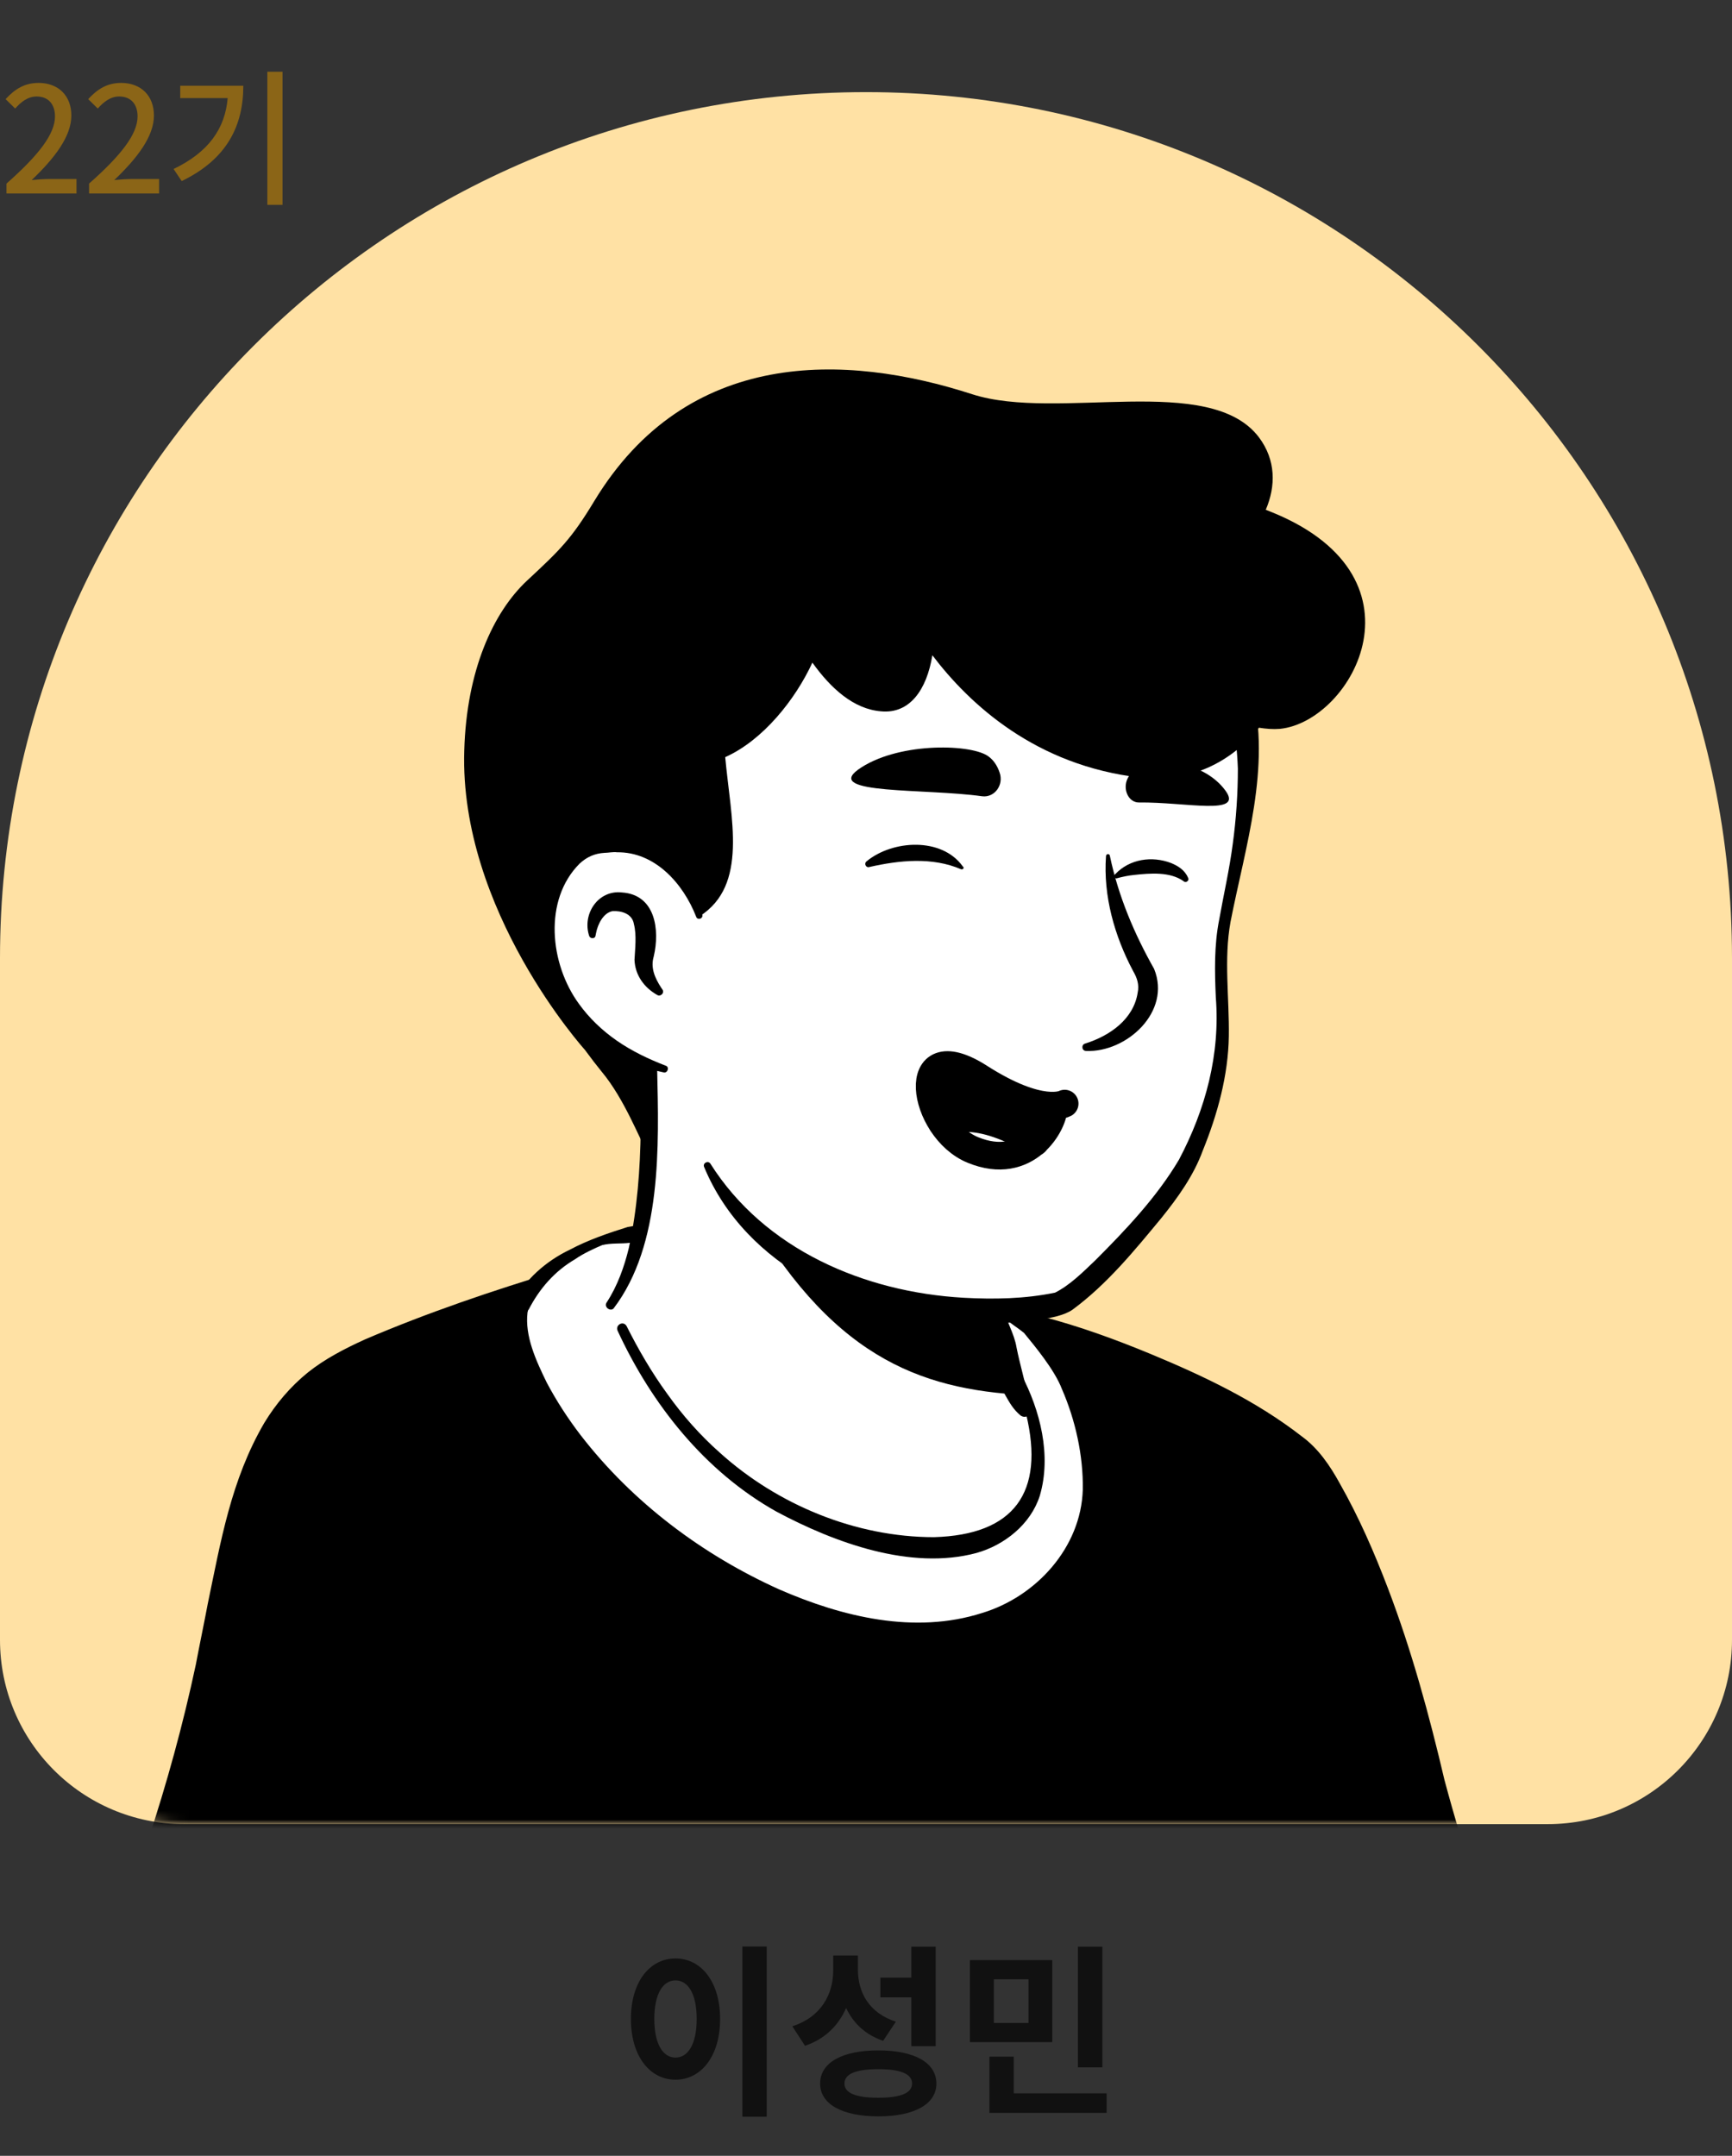 <svg width="188" height="234" viewBox="0 0 188 234" fill="none" xmlns="http://www.w3.org/2000/svg">
<rect x="0" y="0" width="188" height="234" fill="#333333" stroke="none"/>
<path d="M80.582 211.28V229.76H83.222V211.28H80.582ZM73.322 212.58C70.542 212.58 68.482 215.1 68.482 219.14C68.482 223.2 70.542 225.74 73.322 225.74C76.102 225.74 78.162 223.2 78.162 219.14C78.162 215.1 76.102 212.58 73.322 212.58ZM73.322 214.96C74.682 214.96 75.622 216.42 75.622 219.14C75.622 221.88 74.682 223.34 73.322 223.34C71.962 223.34 71.022 221.88 71.022 219.14C71.022 216.42 71.962 214.96 73.322 214.96ZM98.921 222.1H101.561V211.3H98.921V214.66H95.561V216.8H98.921V222.1ZM97.241 219.44C94.321 218.5 93.121 216.26 93.121 213.78V212.26H90.441V213.9C90.441 216.44 89.141 218.94 86.001 219.94L87.381 222.06C89.561 221.32 91.021 219.84 91.841 217.96C92.621 219.6 93.921 220.86 95.861 221.52L97.241 219.44ZM95.341 227.7C92.921 227.7 91.661 227.2 91.661 226.16C91.661 225.1 92.921 224.6 95.341 224.6C97.741 224.6 99.001 225.1 99.001 226.16C99.001 227.2 97.741 227.7 95.341 227.7ZM95.341 222.56C91.421 222.56 89.021 223.88 89.021 226.16C89.021 228.4 91.421 229.72 95.341 229.72C99.241 229.72 101.641 228.4 101.641 226.16C101.641 223.88 99.241 222.56 95.341 222.56ZM119.659 211.3H116.999V224.4H119.659V211.3ZM111.639 219.58H107.879V214.84H111.639V219.58ZM114.219 212.76H105.279V221.66H114.219V212.76ZM110.039 227.22V223.24H107.399V229.34H120.119V227.22H110.039Z" fill="#111111"/>
<path d="M0 104C0 52.085 42.085 10 94 10C145.915 10 188 52.085 188 104V178C188 189.046 179.046 198 168 198H20C8.954 198 0 189.046 0 178V104Z" fill="#FFE1A4"/>
<mask id="mask0_322_1455" style="mask-type:alpha" maskUnits="userSpaceOnUse" x="0" y="10" width="188" height="188">
<path d="M0 10H188V178C188 189.046 179.046 198 168 198H20C8.954 198 0 189.046 0 178V10Z" fill="#D9D9D9"/>
</mask>
<g mask="url(#mask0_322_1455)">
<path d="M145.055 181.043C144.625 181.35 144.133 181.658 143.703 181.965C143.212 182.272 142.782 182.579 142.29 182.825C141.86 183.071 141.491 183.316 141.061 183.562C141 183.624 140.938 183.624 140.877 183.685C139.464 184.545 137.989 185.344 136.515 186.081C136.085 186.327 135.593 186.573 135.163 186.757C135.163 186.757 135.102 186.818 135.04 186.818C134.549 187.064 134.057 187.31 133.566 187.556C132.583 188.047 131.538 188.477 130.555 188.907C130.064 189.153 129.511 189.337 129.02 189.522C128.528 189.706 127.975 189.952 127.484 190.136C126.992 190.32 126.439 190.566 125.948 190.75C125.948 190.75 125.948 190.75 125.886 190.75C125.395 190.935 124.842 191.119 124.35 191.303C123.244 191.672 122.077 192.041 120.971 192.409C120.603 192.532 120.172 192.655 119.804 192.778C118.637 193.146 117.469 193.454 116.302 193.699C115.872 193.822 115.442 193.884 114.95 194.007C113.844 194.252 112.677 194.498 111.571 194.744C111.325 194.805 111.141 194.805 110.895 194.867C110.527 194.928 110.097 194.99 109.728 195.051C109.175 195.112 108.684 195.235 108.131 195.297C107.885 195.358 107.639 195.358 107.393 195.42C107.086 195.481 106.718 195.543 106.349 195.543C105.366 195.665 104.322 195.788 103.338 195.911C103.031 195.973 102.663 195.973 102.355 196.034H102.294C101.864 196.095 101.434 196.095 101.004 196.157C100.574 196.218 100.144 196.218 99.714 196.218C99.468 196.218 99.161 196.28 98.915 196.28C98.424 196.28 97.993 196.341 97.563 196.341C96.949 196.341 96.396 196.403 95.782 196.403C95.167 196.403 94.614 196.403 94 196.403C93.57 196.403 93.14 196.403 92.71 196.403C66.783 196.034 43.498 185.037 26.848 167.588C26.848 167.588 26.848 167.527 26.787 167.527C24.944 165.868 26.541 157.021 33.975 151.43C43.314 144.365 65.677 139.941 65.677 139.941C65.677 139.941 74.34 138.528 106.472 145.225C125.272 149.157 139.587 154.871 147.574 170.353C149.233 173.548 150.891 178.463 145.055 181.043Z" fill="white"/>
<path d="M106.656 144.549C118.452 146.945 131.047 149.526 140.754 157.328C144.011 159.97 146.161 163.841 147.943 167.588C148.803 169.431 149.663 171.336 150.339 173.363C150.707 174.715 151.26 176.251 150.953 177.848C150.892 178.279 150.523 178.831 150.216 179.139C148.803 180.552 147.267 181.412 145.731 182.518C136.699 188.784 126.316 193.208 115.565 195.543C91.604 200.765 65.677 196.71 44.604 184.115C37.6 179.876 31.149 174.715 25.62 168.633C25.005 167.896 25.005 166.667 25.005 165.868C25.067 164.025 25.558 162.243 26.173 160.584C27.647 156.775 29.552 152.966 32.808 150.324C35.143 148.727 37.662 147.375 40.242 146.269C48.352 142.829 56.892 140.433 65.677 139.45C66.415 139.388 66.537 140.433 65.8 140.556C57.383 142.276 49.028 144.856 41.225 148.358C38.399 149.771 35.388 151 33.115 153.212C30.965 155.546 29.429 158.434 28.2 161.383C27.401 163.165 26.849 165.991 27.094 167.404C30.965 172.012 35.511 176.067 40.426 179.569C67.336 198.369 108.192 199.597 136.822 183.931C139.403 182.518 141.922 180.92 144.318 179.262C145.485 178.463 146.714 177.787 147.635 176.865C147.697 176.804 147.635 176.865 147.635 176.927C147.635 176.988 147.574 177.05 147.574 177.05C147.635 176.312 147.39 175.329 147.082 174.346C145.977 170.783 144.195 167.035 142.29 163.779C139.28 158.926 134.181 155.854 129.02 153.396C125.456 151.737 121.709 150.447 117.899 149.218C114.09 147.99 110.22 146.945 106.349 146.024C105.366 145.778 105.673 144.365 106.656 144.549Z" fill="black"/>
<path d="M165.453 219.135H10.076C10.076 219.135 19.23 199.843 23.285 177.849C26.111 162.612 28.2 153.703 36.126 148.788C41.717 145.348 53.697 141.784 58.858 139.941C62.36 138.713 63.097 139.757 65.616 139.081C65.616 139.388 65.677 139.634 65.677 139.941C65.677 139.941 72.313 159.663 89.577 166.667C103.646 172.381 112.002 168.571 113.292 162.243C114.091 158.188 111.572 151.553 110.281 149.403C109.544 148.788 109.053 147.867 108.807 146.945L108.315 144.918C109.483 144.672 110.589 144.365 111.694 143.996C112.063 143.873 112.37 143.75 112.739 143.628C119.804 145.471 134.918 151.43 141.615 157.574C144.257 160.031 150.523 172.319 154.578 190.136C159.247 210.349 165.453 219.135 165.453 219.135Z" fill="black"/>
<path d="M166.865 219.872C120.603 220.179 55.663 220.916 10.137 220.732C9.031 220.732 8.233 219.503 8.724 218.52C14.192 206.478 18.493 193.638 21.258 180.674C21.565 179.016 22.241 175.759 22.548 174.101C23.961 167.342 25.067 160.646 28.692 154.44C29.92 152.413 31.518 150.508 33.422 148.972C35.265 147.498 37.416 146.392 39.566 145.409C46.447 142.46 53.39 140.125 60.455 137.975C62.114 137.606 63.773 138.037 65.37 137.668C66.292 137.422 67.275 138.098 67.336 139.081L67.397 139.941L65.739 138.405C66.415 138.405 67.029 138.835 67.213 139.45C67.705 140.863 68.38 142.337 69.056 143.75C71.145 147.989 73.726 151.983 76.859 155.485C80.975 160.154 86.136 163.84 92.034 165.929C97.994 168.141 108.622 170.046 111.571 162.919C112.063 161.629 112.001 160.277 111.817 158.864C111.387 155.976 110.404 152.904 108.991 150.324L109.298 150.693C108.315 149.403 107.946 147.867 108.069 146.392V145.102V144.918C108.069 144.795 108.192 144.672 108.315 144.672C109.052 144.426 109.728 144.119 110.465 143.873C111.141 143.566 111.817 143.259 112.493 142.89C112.677 142.767 112.862 142.829 113.046 142.89C117.101 143.935 120.971 145.348 124.842 146.945C130.617 149.341 136.331 152.044 141.307 155.915C143.089 157.205 144.379 159.11 145.424 161.014C147.513 164.701 149.171 168.51 150.646 172.38C153.226 179.138 155.131 186.142 156.79 193.208C158.879 201.01 161.397 208.752 165.268 215.878C165.698 216.616 166.128 217.353 166.558 218.09L166.681 218.213V218.274C167.05 218.582 167.111 219.442 166.865 219.872ZM164.039 218.397C163.732 218.705 163.794 219.565 164.039 219.872V219.81L163.916 219.626C159.616 212.561 156.913 204.635 154.701 196.71C153.595 192.839 152.796 188.661 151.69 184.729C149.54 176.988 146.898 169.186 143.028 162.12C142.352 160.953 141.614 159.663 140.693 158.741C138.911 157.082 136.822 155.731 134.733 154.44C131.293 152.413 127.607 150.631 123.859 149.095C120.111 147.559 116.302 146.146 112.431 145.102L113.353 145.04C111.694 145.163 110.097 145.225 108.499 145.163L108.745 144.795C109.114 145.409 109.544 146.454 109.913 147.006C110.343 147.559 110.834 147.989 111.387 148.235C111.51 148.358 111.633 148.481 111.694 148.604C113.906 152.843 116.118 159.171 114.52 163.902C110.834 173.179 98.485 171.705 90.928 168.817C84.6 166.667 78.886 162.55 74.463 157.512C70.039 152.474 66.537 146.699 64.203 140.433L65.677 141.477C64.817 141.477 64.141 140.863 64.08 140.003L64.018 139.204L65.984 140.617C65.37 140.801 64.633 140.863 63.957 140.924C62.237 140.863 61.069 140.801 59.472 141.416C57.383 142.153 55.233 142.89 53.082 143.566C48.843 144.979 44.665 146.454 40.672 148.235C31.579 151.86 28.937 159.11 26.848 168.141C25.865 172.319 25.067 177.05 24.207 181.289C21.381 194.559 17.08 207.4 11.489 219.81L10.076 217.537C54.618 217.537 118.882 217.967 164.039 218.397Z" fill="black"/>
<path d="M84.293 173.118C63.096 163.595 54.864 146.576 56.461 141.969C56.461 141.969 56.461 141.907 56.523 141.846C57.628 139.573 59.41 137.729 61.622 136.439C62.851 135.702 64.202 135.026 65.308 134.657C82.081 130.48 104.321 137.545 111.817 143.996C114.52 147.252 117.285 150.508 118.329 159.11C119.804 171.52 106.226 183.009 84.293 173.118Z" fill="white"/>
<path d="M83.986 173.793C73.357 169.001 63.404 161.506 57.752 151.123C56.646 148.973 55.663 146.761 55.355 144.242C55.294 143.382 55.233 142.337 55.663 141.477C56.953 138.897 59.288 136.869 61.868 135.64C63.834 134.596 65.984 133.859 68.135 133.183C71.206 132.63 74.278 132.446 77.412 132.507C87.672 132.814 97.871 135.518 106.963 140.248C107.639 140.617 108.315 140.986 108.991 141.416C109.236 141.539 109.421 141.723 109.728 141.661C110.035 141.6 110.281 141.723 110.527 141.846C111.264 142.276 111.878 142.829 112.554 143.443C114.213 145.471 115.872 147.621 116.978 150.078C118.084 152.536 118.698 155.178 119.067 157.758C120.05 163.042 118.268 168.94 114.152 172.565C105.796 180.06 93.263 178.033 83.986 173.793ZM84.538 172.503C91.419 175.514 99.284 177.418 106.595 175.084C112.493 173.302 117.346 167.957 117.531 161.69C117.592 158.004 116.732 154.133 115.257 150.754C114.459 148.665 112.247 146.023 111.141 144.672C110.465 144.119 109.728 143.689 109.114 143.136C109.052 143.013 108.991 142.89 108.929 142.767C108.806 142.46 108.561 142.399 108.376 142.214C107.762 141.846 107.086 141.477 106.41 141.108C101.065 138.344 95.167 136.746 89.269 135.579C82.388 134.289 75.323 133.92 68.38 134.903C67.397 135.026 66.353 134.903 65.37 135.149C64.633 135.456 63.281 136.071 62.421 136.685C60.209 137.975 58.55 139.88 57.383 142.153L57.322 142.214C57.322 142.276 57.26 142.399 57.26 142.46C56.953 145.04 58.182 147.682 59.349 150.078C60.393 152.044 61.622 153.949 63.035 155.792C68.688 163.103 76.244 168.756 84.538 172.503Z" fill="black"/>
<path d="M112.431 160.892C111.141 167.22 102.785 171.029 88.716 165.315C74.094 159.417 67.766 145.348 66.168 141.17C74.831 124.95 68.81 113.707 68.81 113.707C88.778 111.987 106.226 135.333 106.226 135.333L108.929 146.884C109.175 147.867 109.666 148.727 110.404 149.341C111.694 151.614 113.23 156.837 112.431 160.892Z" fill="white"/>
<path d="M65.862 141.354C67.029 139.573 67.766 137.484 68.258 135.456C69.179 131.217 69.487 126.916 69.548 122.616V121.018C69.364 119.421 68.811 117.762 68.196 116.288C67.398 114.322 70.285 113.093 71.207 115.059C71.33 115.305 71.33 115.735 71.33 115.98C71.514 124.336 71.883 135.088 66.599 142.03C66.23 142.399 65.493 141.846 65.862 141.354Z" fill="black"/>
<path d="M106.902 135.211C107.823 135.764 108.131 136.501 108.254 137.238C108.622 138.713 108.499 140.31 108.868 141.846C109.175 143.32 110.097 144.733 110.342 146.269C110.65 147.867 111.571 151.246 111.94 152.905C112.063 153.273 111.817 153.703 111.387 153.765C111.141 153.826 110.957 153.765 110.773 153.642C109.974 152.966 109.605 152.29 109.114 151.43C108.315 149.956 107.762 148.604 107.271 146.945C106.84 145.471 107.025 143.873 106.656 142.337C106.349 140.863 105.489 139.45 105.182 137.914C104.997 137.177 104.936 136.378 105.489 135.456C105.857 135.088 106.472 134.965 106.902 135.211Z" fill="black"/>
<path d="M111.326 151.43C99.591 150.816 90.007 147.13 80.668 130.48C88.532 137.422 97.81 140.064 107.578 141.293L108.868 146.945C109.114 147.928 110.589 150.816 111.326 151.43Z" fill="black"/>
<path d="M110.835 149.157C112.923 153.089 114.152 158.004 112.862 162.366C111.879 165.438 109.053 167.711 105.981 168.571C98.854 170.476 90.621 167.466 84.293 164.086C76.491 159.724 70.716 152.413 67.029 144.426C66.784 143.812 67.644 143.32 68.012 143.935C69.302 146.515 70.777 149.034 72.436 151.307C74.095 153.642 75.999 155.792 78.15 157.697C84.416 163.349 92.895 166.851 101.373 166.851C110.097 166.605 113.415 161.998 111.387 153.519C111.08 152.167 110.589 150.754 109.913 149.587C109.544 149.096 110.466 148.543 110.835 149.157Z" fill="black"/>
<path d="M134.611 75.37C135.716 80.531 136.269 84.709 133.259 98.471C130.31 112.171 137.498 114.997 120.48 136.931C113.537 145.901 96.703 143.382 83.064 134.105C78.456 130.971 76.49 122.923 73.05 117.209C70.347 112.724 69.118 117.394 65.554 113.523C60.701 108.239 54.864 97.611 57.752 78.811C62.421 48.337 86.566 44.774 104.445 48.153C122.446 51.593 131.662 61.792 134.611 75.37Z" fill="white"/>
<path d="M68.626 118.991C67.213 116.595 65.37 114.506 63.65 112.294C61.991 110.021 60.639 107.502 59.533 104.922C52.222 86.982 55.048 61.731 72.988 51.163C80.422 46.863 89.392 45.818 97.748 46.494C115.626 47.784 132.03 56.017 135.901 74.94C137.99 83.296 135.163 91.897 133.566 100.068C132.829 104.123 133.443 108.301 133.382 112.479C133.32 116.718 132.153 120.957 130.556 124.889C129.573 127.592 127.852 129.988 126.071 132.2C123.122 135.763 120.173 139.388 116.425 142.153C115.565 142.767 114.029 143.075 112.984 143.197C110.097 143.628 107.271 143.75 104.383 143.566C93.079 143.075 80.975 137.607 76.429 126.671C76.245 126.241 76.859 125.933 77.105 126.302C83.003 135.641 93.816 140.248 104.567 140.863C107.885 141.047 111.264 140.986 114.52 140.31C116.118 139.511 117.531 138.098 118.882 136.808C122.2 133.49 125.579 129.927 127.975 125.872C130.863 120.404 132.46 114.445 131.969 108.239C131.846 105.475 131.784 102.587 132.337 99.822C132.829 97.058 133.443 94.416 133.812 91.59C134.18 88.886 134.365 86.122 134.365 83.418C134.058 75.493 131.477 67.322 126.439 61.178C115.319 47.354 89.024 43.73 74.217 53.191C64.879 58.966 60.516 69.779 59.103 80.285C56.953 92.88 57.567 105.29 67.582 114.445L70.531 117.516C71.698 118.868 69.609 120.465 68.626 118.991Z" fill="black"/>
<path d="M75.876 99.454C75.876 99.454 73.971 90.238 65.001 91.344C57.26 92.327 54.557 110.881 72.128 116.042" fill="white"/>
<path d="M71.329 107.994C69.916 107.195 68.933 105.843 68.872 104.184C68.933 102.956 69.118 101.543 68.81 100.314C68.626 99.147 67.397 98.839 66.476 98.901C65.493 99.085 64.878 100.314 64.694 101.297C64.694 101.358 64.633 101.543 64.633 101.604C64.571 101.911 64.08 101.911 63.957 101.604C63.158 99.208 64.94 96.566 67.52 96.873C71.145 97.119 71.636 100.928 70.961 103.816C70.592 105.045 71.084 106.15 71.759 107.195L71.882 107.379C72.189 107.748 71.698 108.239 71.329 107.994Z" fill="black"/>
<path d="M120.48 92.941C121.401 97.303 123.121 101.358 125.272 105.167C127.176 109.837 122.261 114.26 117.899 114.076C117.408 114.076 117.346 113.4 117.776 113.277C120.541 112.417 123.06 110.574 123.49 107.748C123.674 106.888 123.429 106.15 122.999 105.413C120.971 101.604 119.742 97.242 120.05 92.941C120.05 92.634 120.48 92.634 120.48 92.941Z" fill="black"/>
<path d="M75.569 99.515C74.156 95.89 71.084 92.45 66.967 92.511C66.599 92.45 65.984 92.573 65.616 92.573C64.571 92.634 63.711 93.003 62.912 93.74C58.98 97.672 59.656 104.614 62.851 108.977C63.957 110.512 65.37 111.864 66.967 112.97C68.565 114.076 70.346 114.936 72.251 115.673C72.681 115.796 72.497 116.472 72.067 116.41C67.95 115.55 64.018 113.523 61.315 110.144C57.137 105.106 56.277 96.689 61.254 91.774C62.359 90.791 63.895 90.054 65.431 90.054C65.923 90.054 66.66 89.931 67.152 90.054C69.732 90.177 72.189 91.467 73.787 93.494C75.2 95.214 75.999 97.303 76.244 99.392C76.244 99.761 75.692 99.884 75.569 99.515Z" fill="black"/>
<path d="M114.397 119.974C114.459 120.957 113.721 122.677 112.37 123.906C105.427 119.667 102.294 121.878 102.294 121.878C99.836 118.131 100.389 113.031 106.349 116.902C110.465 119.605 113.045 120.035 114.397 119.974Z" fill="black"/>
<path d="M112.308 123.967C110.834 125.257 108.622 126.056 105.612 124.827C104.198 124.274 103.093 123.169 102.232 121.94C102.294 121.94 105.366 119.728 112.308 123.967Z" fill="white"/>
<path d="M115.564 119.789C115.564 119.789 112.984 121.203 106.349 116.963C98.423 111.864 100.021 122.554 105.611 124.827C111.448 127.223 114.458 122.001 114.397 120.035" stroke="black" stroke-width="3" stroke-miterlimit="10" stroke-linecap="round" stroke-linejoin="round"/>
<path d="M102.294 121.94C102.294 121.94 105.427 119.728 112.37 123.967" stroke="black" stroke-width="3" stroke-miterlimit="10" stroke-linecap="round" stroke-linejoin="round"/>
<path d="M106.594 86.429C107.946 86.613 108.99 85.2 108.499 83.848C108.253 83.111 107.823 82.435 107.147 82.005C105.058 80.715 97.256 80.592 93.139 83.541C89.453 86.245 100.451 85.569 106.594 86.429Z" fill="black"/>
<path d="M123.613 87.105C122.507 87.105 121.831 85.692 122.384 84.524C122.691 83.91 123.121 83.357 123.736 83.05C125.64 82.128 130.739 82.681 133.013 85.814C135.04 88.579 128.712 87.043 123.613 87.105Z" fill="black"/>
<path d="M104.321 94.354C101.188 93.003 97.624 93.371 94.368 94.109C94 94.231 93.754 93.74 94.061 93.494C96.887 91.159 102.232 90.852 104.505 94.047C104.69 94.17 104.567 94.416 104.321 94.354Z" fill="black"/>
<path d="M128.466 95.644C126.992 94.6 124.842 94.784 123.121 94.969C122.507 95.03 121.893 95.153 121.217 95.337C121.032 95.399 120.848 95.091 120.971 94.969L121.094 94.846C122.63 93.248 125.026 92.88 127.115 93.678C127.852 93.986 128.589 94.416 128.958 95.276C129.142 95.583 128.712 95.89 128.466 95.644Z" fill="black"/>
<path d="M137.391 55.337C138.497 52.757 138.497 49.93 136.654 47.473C131.309 40.407 114.782 45.753 105.567 42.804C91.743 38.319 74.602 37.766 64.526 54.354C62.007 58.532 60.778 59.699 57.215 63.017C53.529 66.457 50.641 72.785 50.395 81.448C49.842 98.835 63.481 113.949 63.481 113.949C64.157 114.87 64.772 115.669 65.325 116.345C70.24 122.243 71.776 133.609 70.301 115.669C55.003 109.771 57.768 92.63 65.202 91.708C73.066 90.725 75.523 97.729 75.953 99.449C81.237 96.07 79.332 88.882 78.718 82.185C82.835 80.342 86.336 75.919 88.18 71.925C90.207 74.751 92.665 76.963 95.614 77.209C98.747 77.516 100.59 74.874 101.204 71.126C105.259 76.472 112.448 83.107 123.752 84.397C129.159 85.011 133.644 82.738 136.654 78.99C137.453 79.113 138.19 79.175 138.927 79.113C146.853 78.315 155.7 62.279 137.391 55.337Z" fill="black"/>
</g>
<path d="M0.704 21H8.304V19.432H5.36C4.784 19.432 4.048 19.48 3.44 19.544C5.936 17.16 7.744 14.808 7.744 12.536C7.744 10.408 6.352 9 4.192 9C2.656 9 1.616 9.672 0.608 10.76L1.648 11.784C2.272 11.064 3.04 10.472 3.968 10.472C5.28 10.472 5.968 11.352 5.968 12.632C5.968 14.568 4.176 16.856 0.704 19.928V21ZM9.669 21H17.269V19.432H14.325C13.749 19.432 13.013 19.48 12.405 19.544C14.901 17.16 16.709 14.808 16.709 12.536C16.709 10.408 15.317 9 13.157 9C11.621 9 10.581 9.672 9.573 10.76L10.613 11.784C11.237 11.064 12.005 10.472 12.933 10.472C14.245 10.472 14.933 11.352 14.933 12.632C14.933 14.568 13.141 16.856 9.669 19.928V21ZM19.562 9.304V10.648H24.714C24.426 13.976 22.634 16.52 18.842 18.344L19.722 19.656C24.682 17.256 26.41 13.608 26.41 9.304H19.562ZM29.018 7.784V22.232H30.666V7.784H29.018Z" fill="#8B6517"/>
</svg>
